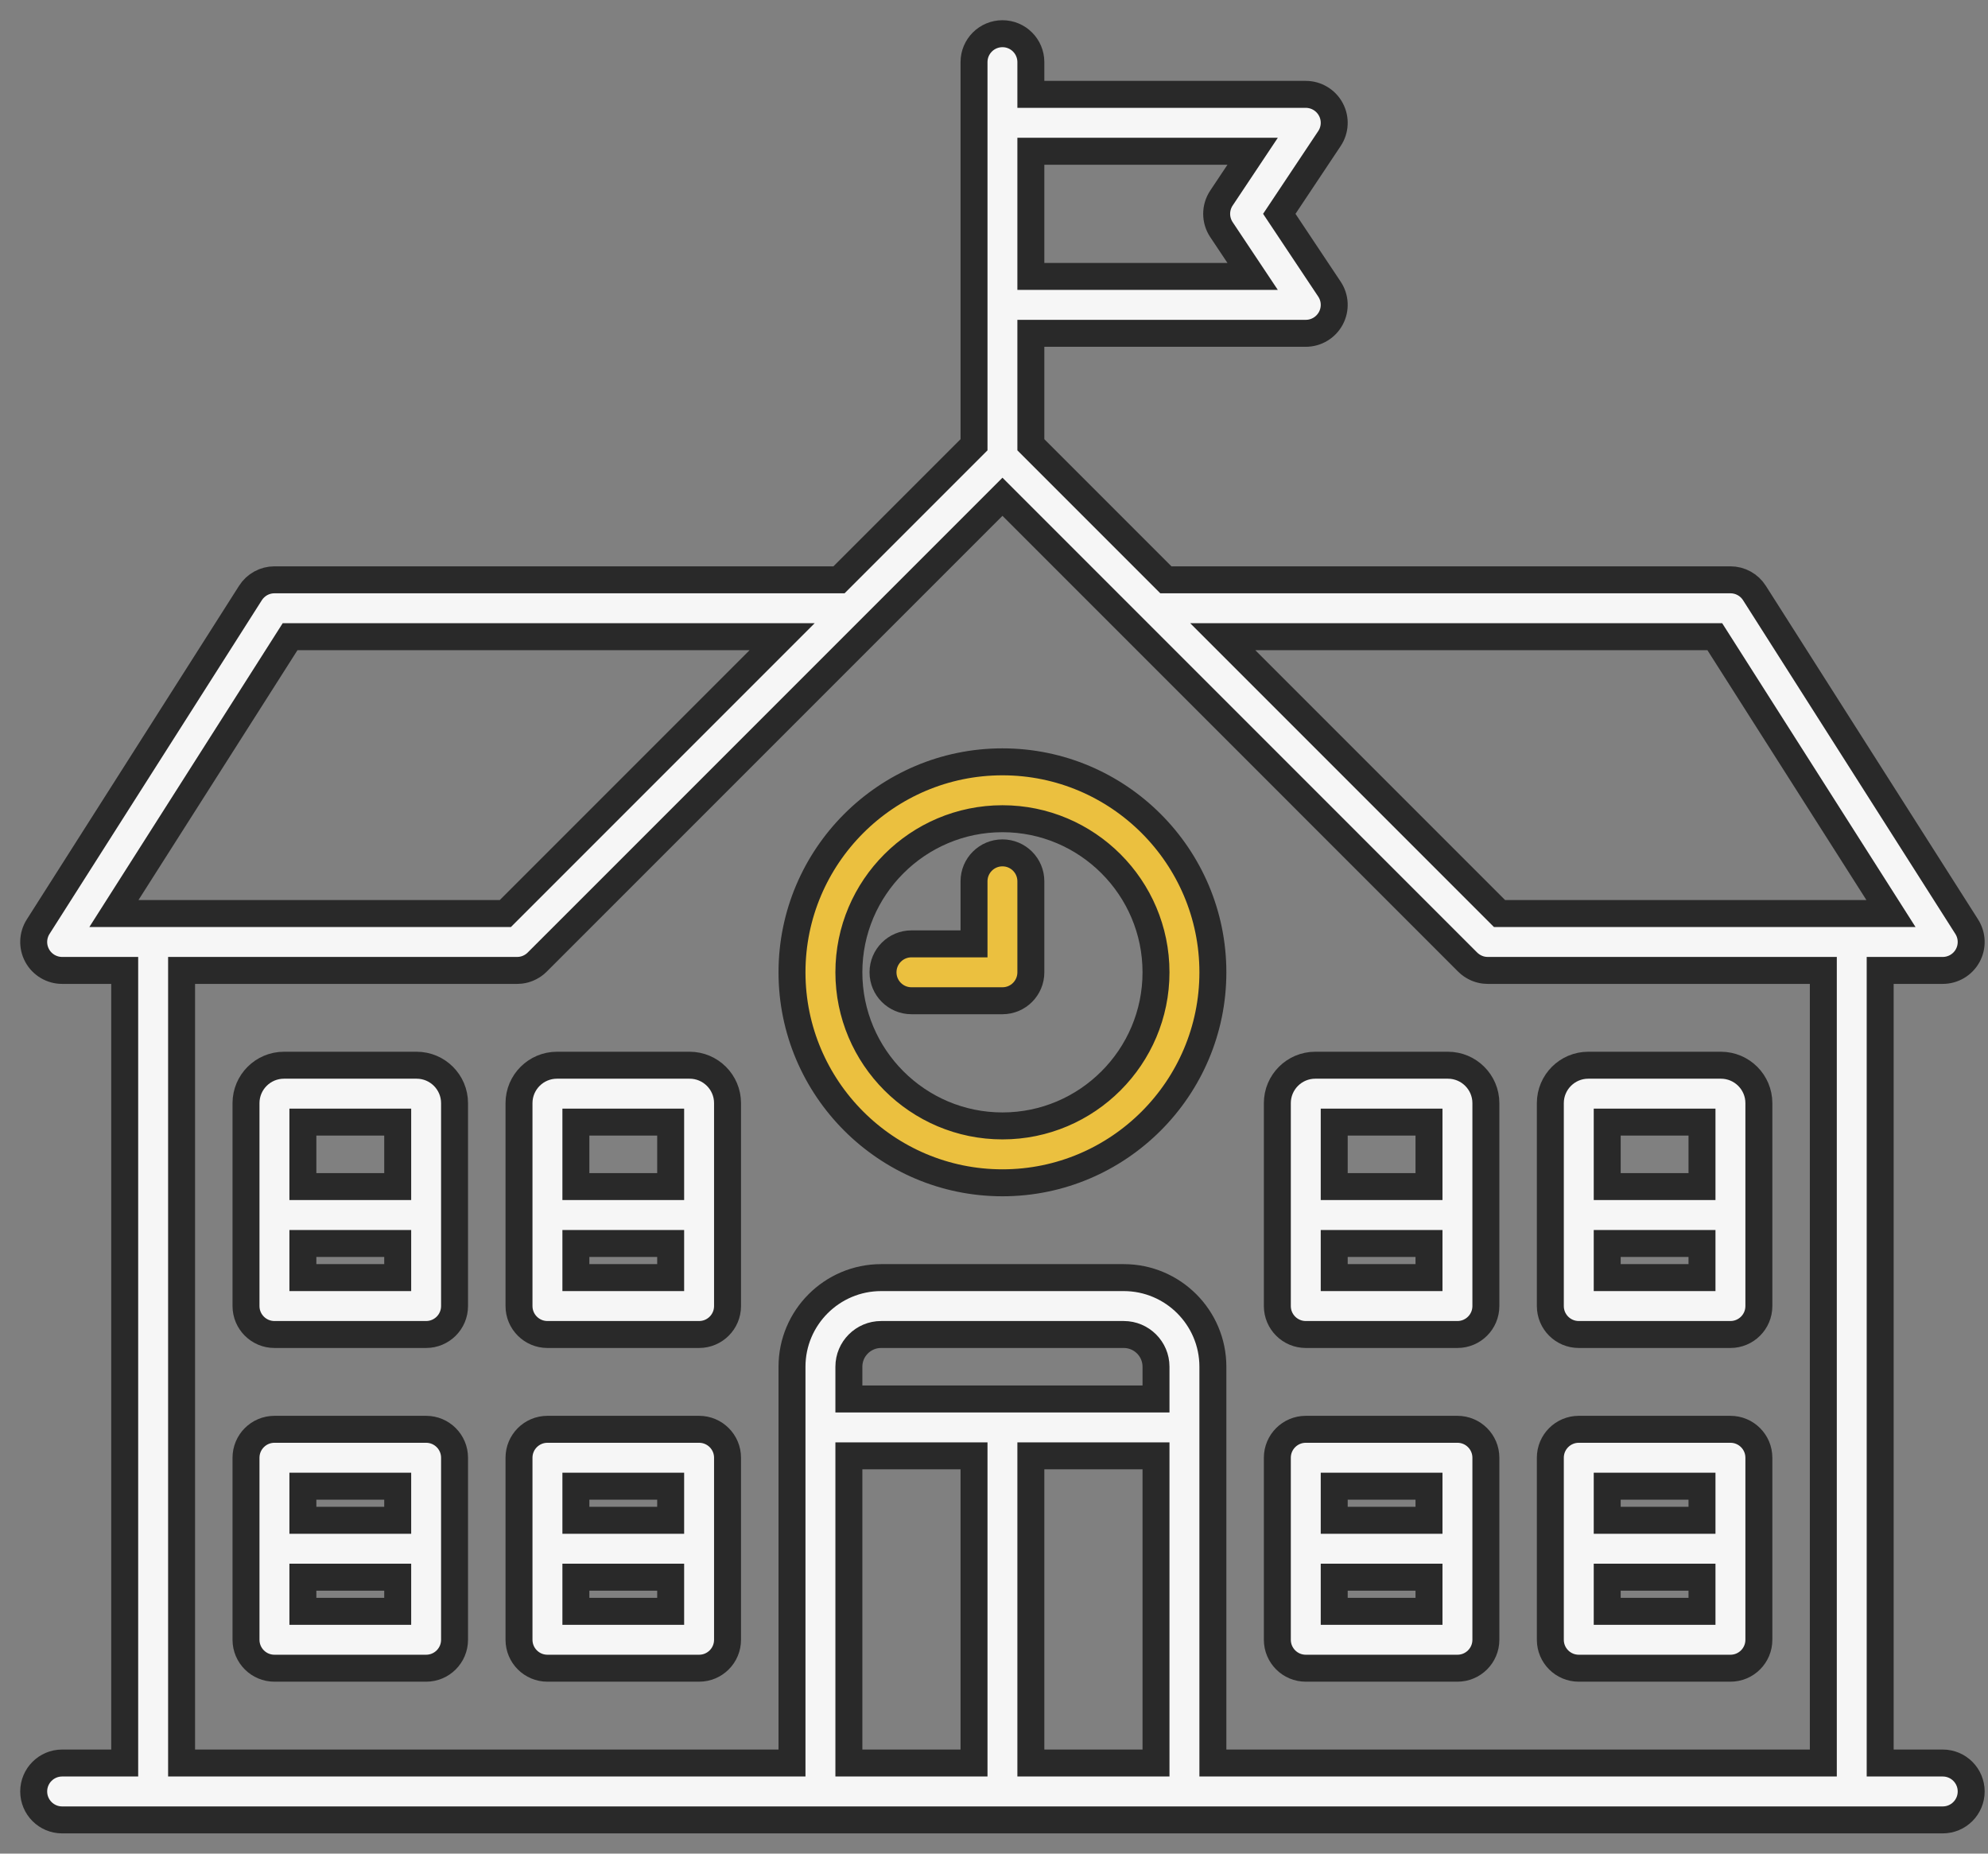 <?xml version="1.0" encoding="UTF-8"?>
<svg width="59px" height="55px" viewBox="0 0 59 55" version="1.1" xmlns="http://www.w3.org/2000/svg" xmlns:xlink="http://www.w3.org/1999/xlink">
    <rect x="0" y="0" width="59" height="55" fill="#808080" stroke="none"/>
    <!-- Generator: sketchtool 55.1 (78136) - https://sketchapp.com -->
    <title>4DB2161E-65D8-438D-9FBD-B676A701E213</title>
    <desc>Created with sketchtool.</desc>
    <g id="Page-1" stroke="none" stroke-width="1" fill="none" fill-rule="evenodd">
        <g id="Homepage" transform="translate(-769, -2720)" fill-rule="nonzero" stroke="#292929" stroke-width="0.8">
            <g id="Group-15" transform="translate(0, 2328)">
                <g id="Group-20" transform="translate(770, 393)">
                    <g id="school">
                        <path d="M56.657,51.312 L54.8,51.312 L54.8,27.794 L56.657,27.794 C56.965,27.794 57.249,27.626 57.397,27.356 C57.545,27.086 57.534,26.757 57.369,26.497 L51.068,16.595 C50.913,16.351 50.644,16.204 50.356,16.204 L33.601,16.204 L29.594,12.197 L29.594,8.89 L37.753,8.89 C38.064,8.89 38.35,8.718 38.497,8.444 C38.644,8.17 38.628,7.836 38.455,7.578 L36.967,5.345 L38.455,3.112 C38.628,2.854 38.644,2.52 38.497,2.246 C38.35,1.972 38.064,1.8 37.753,1.8 L29.594,1.8 L29.594,0.844 C29.594,0.378 29.217,0 28.751,0 C28.284,0 27.907,0.378 27.907,0.844 L27.907,12.197 L23.9,16.204 L7.145,16.204 C6.857,16.204 6.588,16.351 6.433,16.595 L0.132,26.497 C-0.033,26.757 -0.044,27.086 0.104,27.356 C0.252,27.626 0.536,27.794 0.844,27.794 L2.701,27.794 L2.701,51.312 L0.844,51.312 C0.378,51.312 -2.07934557e-05,51.69 -2.07934557e-05,52.156 C-2.07934557e-05,52.622 0.378,53 0.844,53 L56.657,53 C57.123,53 57.501,52.622 57.501,52.156 C57.501,51.69 57.123,51.312 56.657,51.312 Z M49.892,17.892 L55.12,26.106 L43.503,26.106 L35.289,17.892 L49.892,17.892 Z M36.176,3.488 L35.25,4.877 C35.061,5.16 35.061,5.53 35.25,5.813 L36.176,7.202 L29.594,7.202 L29.594,3.488 L36.176,3.488 Z M7.609,17.892 L22.212,17.892 L13.998,26.106 L2.381,26.106 L7.609,17.892 Z M4.389,27.794 L14.347,27.794 C14.375,27.794 14.403,27.793 14.431,27.79 C14.443,27.789 14.454,27.786 14.466,27.785 C14.481,27.782 14.497,27.781 14.512,27.778 C14.526,27.775 14.539,27.771 14.553,27.768 C14.566,27.764 14.579,27.761 14.592,27.758 C14.606,27.754 14.619,27.748 14.632,27.744 C14.645,27.739 14.657,27.735 14.67,27.73 C14.683,27.725 14.694,27.719 14.706,27.713 C14.719,27.707 14.732,27.701 14.745,27.694 C14.757,27.688 14.768,27.681 14.779,27.674 C14.791,27.667 14.804,27.66 14.816,27.652 C14.828,27.643 14.84,27.634 14.852,27.625 C14.862,27.618 14.872,27.611 14.882,27.603 C14.904,27.585 14.924,27.566 14.944,27.546 L28.751,13.74 L42.557,27.547 C42.577,27.566 42.598,27.585 42.619,27.603 C42.629,27.611 42.639,27.618 42.649,27.625 C42.661,27.634 42.673,27.643 42.685,27.652 C42.697,27.66 42.71,27.667 42.722,27.674 C42.733,27.681 42.744,27.688 42.756,27.694 C42.769,27.701 42.782,27.707 42.795,27.713 C42.807,27.719 42.819,27.725 42.831,27.73 C42.844,27.735 42.856,27.739 42.869,27.744 C42.882,27.748 42.895,27.754 42.909,27.758 C42.922,27.762 42.935,27.764 42.948,27.768 C42.961,27.771 42.975,27.775 42.989,27.778 C43.004,27.781 43.019,27.782 43.034,27.785 C43.046,27.786 43.058,27.789 43.071,27.79 C43.098,27.793 43.126,27.794 43.154,27.794 L53.113,27.794 L53.113,51.312 L34.996,51.312 L34.996,39.553 C34.996,38.095 33.809,36.909 32.351,36.909 L25.15,36.909 C23.692,36.909 22.505,38.095 22.505,39.553 L22.505,51.312 L4.389,51.312 L4.389,27.794 Z M33.308,40.51 L24.193,40.51 L24.193,39.553 C24.193,39.026 24.622,38.597 25.15,38.597 L32.351,38.597 C32.879,38.597 33.308,39.026 33.308,39.553 L33.308,40.51 Z M24.193,42.197 L27.907,42.197 L27.907,51.312 L24.193,51.312 L24.193,42.197 Z M29.594,42.197 L33.308,42.197 L33.308,51.312 L29.594,51.312 L29.594,42.197 Z" id="Shape" fill="#F6F6F6"></path>
                        <path d="M28.751,34.096 C32.194,34.096 34.996,31.294 34.996,27.85 C34.996,24.407 32.194,21.605 28.751,21.605 C25.307,21.605 22.505,24.407 22.505,27.85 C22.505,31.294 25.307,34.096 28.751,34.096 Z M28.751,23.293 C31.263,23.293 33.308,25.337 33.308,27.85 C33.308,30.363 31.263,32.408 28.751,32.408 C26.238,32.408 24.193,30.363 24.193,27.85 C24.193,25.337 26.238,23.293 28.751,23.293 Z" id="Shape" fill="#ebc03f"></path>
                        <path d="M28.751,28.694 C29.217,28.694 29.594,28.316 29.594,27.85 L29.594,25.15 C29.594,24.684 29.217,24.306 28.751,24.306 C28.284,24.306 27.907,24.684 27.907,25.15 L27.907,27.006 L26.05,27.006 C25.584,27.006 25.206,27.384 25.206,27.85 C25.206,28.316 25.584,28.694 26.05,28.694 L28.751,28.694 Z" id="Path" fill="#ebc03f"></path>
                        <path d="M19.748,41.41 L15.247,41.41 C14.781,41.41 14.403,41.788 14.403,42.254 L14.403,47.655 C14.403,48.121 14.781,48.499 15.247,48.499 L19.748,48.499 C20.214,48.499 20.592,48.121 20.592,47.655 L20.592,42.254 C20.592,41.788 20.214,41.41 19.748,41.41 Z M18.904,43.098 L18.904,44.11 L16.091,44.11 L16.091,43.098 L18.904,43.098 Z M16.091,46.811 L16.091,45.798 L18.904,45.798 L18.904,46.811 L16.091,46.811 Z" id="Shape" fill="#F6F6F6"></path>
                        <path d="M11.646,41.41 L7.145,41.41 C6.679,41.41 6.301,41.788 6.301,42.254 L6.301,47.655 C6.301,48.121 6.679,48.499 7.145,48.499 L11.646,48.499 C12.113,48.499 12.49,48.121 12.49,47.655 L12.49,42.254 C12.49,41.788 12.113,41.41 11.646,41.41 Z M10.803,43.098 L10.803,44.11 L7.989,44.11 L7.989,43.098 L10.803,43.098 Z M7.989,46.811 L7.989,45.798 L10.803,45.798 L10.803,46.811 L7.989,46.811 Z" id="Shape" fill="#F6F6F6"></path>
                        <path d="M19.467,30.607 L15.529,30.607 C14.908,30.607 14.403,31.112 14.403,31.732 L14.403,37.753 C14.403,38.219 14.781,38.597 15.247,38.597 L19.748,38.597 C20.214,38.597 20.592,38.219 20.592,37.753 L20.592,31.732 C20.592,31.112 20.088,30.607 19.467,30.607 Z M18.904,32.295 L18.904,34.208 L16.091,34.208 L16.091,32.295 L18.904,32.295 Z M16.091,36.909 L16.091,35.896 L18.904,35.896 L18.904,36.909 L16.091,36.909 Z" id="Shape" fill="#F6F6F6"></path>
                        <path d="M11.365,30.607 L7.427,30.607 C6.806,30.607 6.301,31.112 6.301,31.732 L6.301,37.753 C6.301,38.219 6.679,38.597 7.145,38.597 L11.646,38.597 C12.113,38.597 12.49,38.219 12.49,37.753 L12.49,31.732 C12.49,31.112 11.986,30.607 11.365,30.607 Z M10.803,32.295 L10.803,34.208 L7.989,34.208 L7.989,32.295 L10.803,32.295 Z M7.989,36.909 L7.989,35.896 L10.803,35.896 L10.803,36.909 L7.989,36.909 Z" id="Shape" fill="#F6F6F6"></path>
                        <path d="M45.855,48.499 L50.356,48.499 C50.822,48.499 51.2,48.121 51.2,47.655 L51.2,42.254 C51.2,41.788 50.822,41.41 50.356,41.41 L45.855,41.41 C45.388,41.41 45.011,41.788 45.011,42.254 L45.011,47.655 C45.011,48.121 45.388,48.499 45.855,48.499 Z M46.699,46.811 L46.699,45.798 L49.512,45.798 L49.512,46.811 L46.699,46.811 Z M49.512,43.098 L49.512,44.11 L46.699,44.11 L46.699,43.098 L49.512,43.098 Z" id="Shape" fill="#F6F6F6"></path>
                        <path d="M37.753,48.499 L42.254,48.499 C42.72,48.499 43.098,48.121 43.098,47.655 L43.098,42.254 C43.098,41.788 42.72,41.41 42.254,41.41 L37.753,41.41 C37.287,41.41 36.909,41.788 36.909,42.254 L36.909,47.655 C36.909,48.121 37.287,48.499 37.753,48.499 Z M38.597,46.811 L38.597,45.798 L41.41,45.798 L41.41,46.811 L38.597,46.811 Z M41.41,43.098 L41.41,44.11 L38.597,44.11 L38.597,43.098 L41.41,43.098 Z" id="Shape" fill="#F6F6F6"></path>
                        <path d="M45.855,38.597 L50.356,38.597 C50.822,38.597 51.2,38.219 51.2,37.753 L51.2,31.732 C51.2,31.112 50.695,30.607 50.074,30.607 L46.136,30.607 C45.515,30.607 45.011,31.112 45.011,31.732 L45.011,37.753 C45.011,38.219 45.388,38.597 45.855,38.597 Z M46.699,36.909 L46.699,35.896 L49.512,35.896 L49.512,36.909 L46.699,36.909 Z M49.512,32.295 L49.512,34.208 L46.699,34.208 L46.699,32.295 L49.512,32.295 Z" id="Shape" fill="#F6F6F6"></path>
                        <path d="M37.753,38.597 L42.254,38.597 C42.72,38.597 43.098,38.219 43.098,37.753 L43.098,31.732 C43.098,31.112 42.593,30.607 41.972,30.607 L38.034,30.607 C37.413,30.607 36.909,31.112 36.909,31.732 L36.909,37.753 C36.909,38.219 37.287,38.597 37.753,38.597 Z M38.597,36.909 L38.597,35.896 L41.41,35.896 L41.41,36.909 L38.597,36.909 Z M41.41,32.295 L41.41,34.208 L38.597,34.208 L38.597,32.295 L41.41,32.295 Z" id="Shape" fill="#F6F6F6"></path>
                    </g>
                </g>
            </g>
        </g>
    </g>
</svg>
